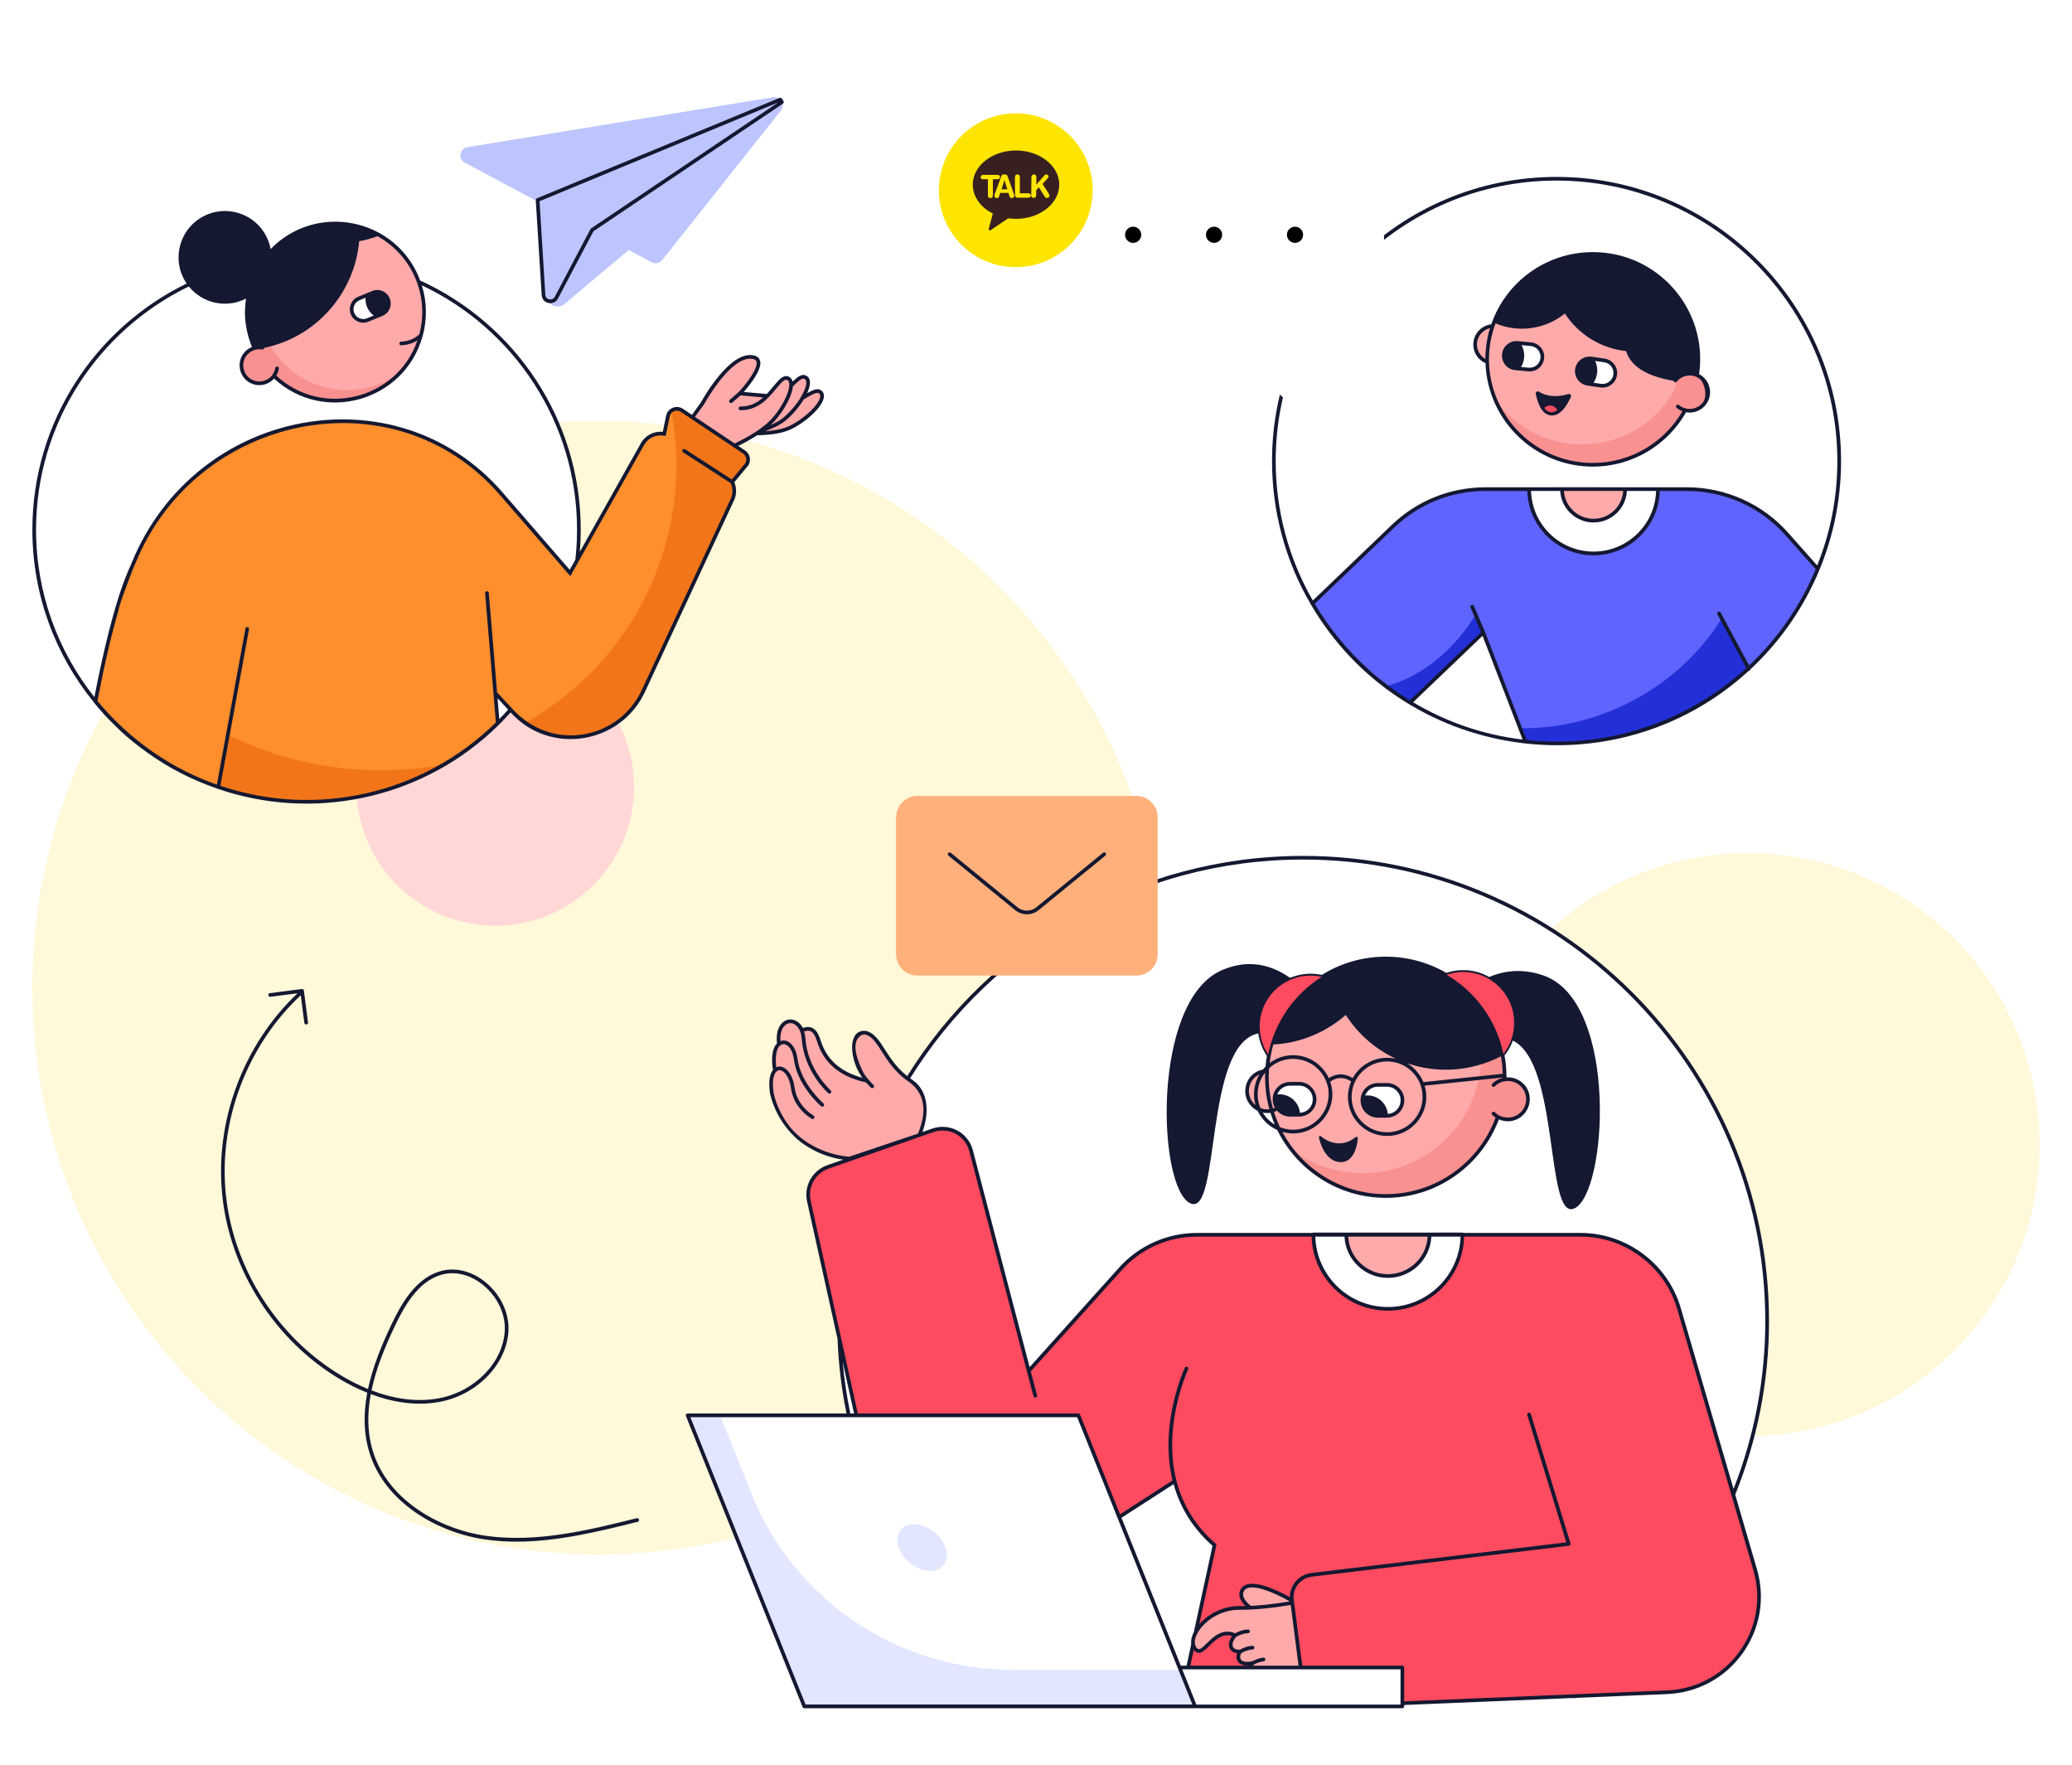 <svg width="256" height="218" viewBox="0 0 256 218" fill="none" xmlns="http://www.w3.org/2000/svg">
<g filter="url(#filter0_d_889_9641)">
<path d="M33.161 42.469C33.161 43.215 33.764 43.817 34.507 43.817C35.249 43.817 35.857 43.215 35.857 42.469C35.857 41.723 35.249 41.125 34.507 41.125C33.764 41.125 33.161 41.727 33.161 42.469Z" fill="#FE4B5F"/>
<path d="M144 117.996C144 156.655 112.664 188 74.004 188C35.345 188 4 156.655 4 117.996C4 79.336 35.345 48 74.004 48C112.664 48 144 79.336 144 117.996Z" fill="#FFF8D9"/>
<path d="M44.044 93.214C44.044 102.67 51.722 110.336 61.191 110.336C70.66 110.336 78.339 102.67 78.339 93.214C78.339 83.758 70.662 76.09 61.191 76.09C51.719 76.09 44.044 83.756 44.044 93.214Z" fill="#FFD7D7"/>
<path d="M252 137.375C252 157.265 235.855 173.392 215.937 173.392C196.02 173.392 179.87 157.265 179.87 137.375C179.87 117.486 196.02 101.363 215.937 101.363C235.855 101.363 252 117.486 252 137.375Z" fill="#FFF8D9"/>
<path d="M127.295 205.519H194.704C209.025 195.111 218.336 178.242 218.336 159.202C218.336 127.579 192.667 101.947 160.999 101.947C129.332 101.947 103.664 127.579 103.664 159.202C103.664 178.242 112.976 195.111 127.297 205.519H127.295Z" fill="white"/>
<path d="M126.646 190.886L145.143 178.957C145.845 181.703 147.324 184.464 150.064 186.847L145.97 205.752L215.1 200.111C217.133 197.292 217.934 193.587 216.857 189.897L207.444 157.624C205.868 152.231 200.919 148.521 195.29 148.521H147.869C144.264 148.521 140.832 150.054 138.433 152.734L127.101 165.334L119.971 138.098C119.419 136.063 117.255 134.924 115.263 135.618L102.295 140.139C100.555 140.745 99.545 142.556 99.943 144.351L108.641 183.611C110.476 191.628 119.742 195.37 126.646 190.886Z" fill="#FE4B5F"/>
<path d="M160.004 193.913C160.004 193.913 154.754 190.679 153.563 192.309C152.564 193.676 155.29 195.554 158.047 196.186" fill="#FFAAAA"/>
<path d="M160.523 193.813L161.559 200.944C160.405 203.873 155.493 203.129 155.17 203.023C154.448 202.787 154.08 202.286 154.7 201.509C154.728 201.477 154.769 201.438 154.817 201.395C153.076 201.813 152.713 200.832 153.197 200C152.004 200.023 151.713 199.086 152.486 198.124C152.521 198.084 152.566 198.036 152.626 197.987C150.006 196.787 148.776 200.825 147.727 199.733C146.416 198.365 149.11 194.703 152.982 194.606C156.524 194.656 160.521 193.811 160.521 193.811L160.523 193.813Z" fill="#FFAAAA"/>
<path d="M152.626 197.989C152.626 197.989 153.32 197.535 154.198 197.496L152.626 197.989Z" fill="#FFAAAA"/>
<path d="M153.242 200C153.242 200 153.906 199.566 154.756 199.51L153.242 200Z" fill="#FFAAAA"/>
<path d="M154.76 201.444C154.76 201.444 155.342 201.063 156.113 200.969L154.76 201.444Z" fill="#FFAAAA"/>
<path d="M227.237 52.95C227.237 73.853 208.979 89.922 188.465 87.616C171.03 85.718 157.388 70.95 157.388 52.95C157.388 33.688 173.022 18.078 192.309 18.078C211.596 18.078 227.235 33.691 227.235 52.95H227.237Z" fill="white"/>
<path d="M224.597 66.266C218.707 80.493 204.022 89.364 188.465 87.615C187.933 86.237 190.392 92.609 183.264 74.136C169.551 87.246 176.022 81.061 174.218 82.785C169.342 79.822 165.153 75.659 162.154 70.538L172.118 60.997C175.189 58.057 179.276 56.414 183.531 56.414H208.424C213.138 56.414 217.626 58.425 220.757 61.945L224.599 66.263L224.597 66.266Z" fill="#5F64FF"/>
<path d="M183.221 74.173L174.215 82.786C173.188 82.162 172.198 81.489 171.244 80.762C178.593 78.779 182.308 71.906 182.308 71.906L183.221 74.173Z" fill="#2330D8"/>
<path d="M212.716 72.369C207.773 80.425 198.337 85.95 188.181 85.95C188.058 85.95 187.942 85.95 187.819 85.945L188.465 87.616C198.388 88.732 208.428 85.526 215.935 78.636L212.716 72.371V72.369Z" fill="#2330D8"/>
<path d="M186.475 37.312C185.788 36.25 184.373 35.945 183.31 36.629C182.241 37.317 181.936 38.73 182.62 39.792C183.31 40.858 184.724 41.164 185.795 40.476" fill="#FFAAAA"/>
<path d="M196.795 53.411C202.362 53.411 207.106 49.933 208.973 45.034H208.975C210.967 39.856 209.462 33.671 204.728 30.05C198.033 24.912 188.2 27.433 184.83 35.189C181.044 43.884 187.507 53.411 196.793 53.411H196.795Z" fill="#FFAAAA"/>
<path d="M184.66 45.177C186.574 50.003 191.284 53.411 196.793 53.411C202.301 53.411 207.104 49.934 208.971 45.035H208.973C210.435 41.233 210.058 36.702 207.586 33.076C208.751 35.986 208.827 39.437 207.64 42.521H207.638C205.771 47.42 201.027 50.897 195.46 50.897C190.968 50.897 187.005 48.629 184.66 45.177Z" fill="#F99191"/>
<path d="M206.996 42.985C207.802 42.011 209.244 41.874 210.22 42.678C211.2 43.486 211.338 44.925 210.532 45.901C209.722 46.88 208.282 47.018 207.3 46.209" fill="#F99191"/>
<path d="M193.778 44.67C191.945 45.225 190.741 44.765 190.132 44.38C189.945 44.262 189.706 44.421 189.746 44.638C189.852 45.174 190.057 45.941 190.433 46.518C190.703 46.918 191.056 47.221 191.519 47.298C192.014 47.38 192.447 47.199 192.813 46.894C193.422 46.391 193.853 45.55 194.086 45.01C194.172 44.81 193.98 44.606 193.776 44.67H193.778Z" fill="#141831"/>
<path d="M190.797 46.38C190.98 46.651 191.219 46.859 191.536 46.911C191.872 46.965 192.167 46.842 192.417 46.636C192.236 46.365 191.997 46.154 191.678 46.104C191.342 46.051 191.047 46.173 190.797 46.38Z" fill="#FE4B5F"/>
<path d="M185.803 39.776C185.722 40.64 186.357 41.408 187.223 41.49L188.844 41.642C190.237 41.774 191.092 40.148 190.205 39.075C189.949 38.765 189.574 38.552 189.141 38.511L187.52 38.359C186.654 38.277 185.885 38.911 185.803 39.774V39.776Z" fill="white"/>
<path d="M194.835 41.611C194.708 42.472 195.303 43.27 196.164 43.396L197.775 43.633C198.634 43.76 199.433 43.164 199.56 42.304C199.687 41.446 199.091 40.648 198.233 40.521L196.623 40.285C195.761 40.158 194.962 40.751 194.835 41.609V41.611Z" fill="white"/>
<path d="M204.847 56.418C204.847 60.796 201.278 64.362 196.892 64.362C192.505 64.362 188.932 60.798 188.932 56.418H204.847Z" fill="white"/>
<path d="M200.785 56.414C200.785 58.562 199.039 60.306 196.892 60.306C194.745 60.306 192.994 58.562 192.994 56.414H200.785Z" fill="#FFAAAA"/>
<path d="M188.917 170.715L193.821 186.699L162.039 190.525C160.51 190.71 159.425 192.104 159.621 193.628L161.01 204.357C161.195 205.781 162.438 206.828 163.874 206.768L205.945 205.022C213.642 204.721 219.008 197.28 216.855 189.895L213.872 179.667" fill="#FE4B5F"/>
<path d="M173.266 201.961H143.75V206.769H173.266V201.961Z" fill="white"/>
<path d="M133.241 170.818L147.663 206.772H99.379L84.957 170.818H133.241Z" fill="white"/>
<g opacity="0.6">
<path d="M147.663 206.77H99.381L84.957 170.818H88.96L92.828 180.461C98.108 193.624 110.876 202.252 125.077 202.252H145.849L147.66 206.768L147.663 206.77Z" fill="#CFD5FF"/>
</g>
<g opacity="0.6">
<path d="M116.822 187.155C117.367 188.746 116.519 190.037 114.925 190.037C113.331 190.037 111.598 188.746 111.053 187.155C110.508 185.564 111.357 184.273 112.95 184.273C114.544 184.273 116.277 185.564 116.822 187.155Z" fill="#CFD5FF"/>
</g>
<path d="M158.333 129.003C157.358 128.033 155.779 128.033 154.804 129.003C153.832 129.977 153.839 131.553 154.808 132.523C155.779 133.493 157.356 133.497 158.331 132.527" fill="#FFAAAA"/>
<path d="M171.222 143.726C180.461 143.726 187.386 135.266 185.657 126.363C183.878 116.697 173.072 111.372 164.219 116.161C160.784 118.019 158.176 121.209 157.091 125.03C154.427 134.307 161.402 143.726 171.222 143.726Z" fill="#FFAAAA"/>
<path d="M159.569 137.987C162.253 141.478 166.473 143.727 171.222 143.727C180.618 143.727 187.362 135.095 185.655 126.362C184.976 122.669 182.909 119.467 180.015 117.312C181.397 119.106 182.366 121.226 182.791 123.538C182.961 124.407 183.038 125.306 183.038 126.222C183.038 134.336 176.472 140.903 168.356 140.903C165.063 140.903 162.018 139.817 159.567 137.987H159.569Z" fill="#F99191"/>
<path d="M159.386 133.693H160.508C161.553 133.693 162.423 132.85 162.423 131.781C162.423 130.712 161.566 129.869 160.508 129.869H159.386C158.523 129.869 157.795 130.441 157.549 131.228C157.185 132.454 158.101 133.695 159.386 133.695V133.693Z" fill="white"/>
<path d="M168.328 131.914C168.328 132.97 169.185 133.826 170.242 133.826C171.355 133.826 171.42 133.83 171.48 133.819C173.139 133.725 173.873 131.716 172.719 130.561C172.37 130.213 171.894 130 171.364 130H170.242C169.213 130 168.328 130.828 168.328 131.912V131.914Z" fill="white"/>
<path d="M166.336 138.581C166.325 138.592 166.316 138.603 166.303 138.613C166.047 138.839 165.739 138.938 165.384 138.91H165.382C164.996 138.878 164.684 138.712 164.436 138.482C164.447 138.471 164.456 138.461 164.469 138.45C164.725 138.224 165.033 138.125 165.388 138.153H165.39C165.776 138.185 166.088 138.351 166.336 138.579V138.581Z" fill="#FE4B5F"/>
<path d="M184.531 130.02C185.506 129.051 187.085 129.051 188.06 130.02C189.031 130.995 189.025 132.571 188.056 133.541C187.085 134.511 185.508 134.515 184.533 133.545" fill="#F99191"/>
<path d="M180.689 148.473C180.689 153.541 176.556 157.666 171.478 157.666C166.4 157.666 162.272 153.541 162.272 148.473H180.689Z" fill="white"/>
<path d="M176.627 148.473C176.627 151.309 174.321 153.61 171.478 153.61C168.636 153.61 166.333 151.307 166.333 148.473H176.627Z" fill="#FFAAAA"/>
<path d="M113.562 136.258L104.911 139.11C96.465 138.179 95.345 130.916 95.345 130.916C95.147 129.495 95.365 128.617 95.748 128.215C95.427 126.491 95.737 125.422 96.239 124.983L96.235 124.979C95.821 121.897 98.272 121.36 99.084 123.256C100.518 122.68 100.875 123.635 101.304 124.968C102.243 127.482 104.28 128.888 107.127 129.495C104.351 126.213 105.557 122.934 107.228 123.652C108.945 124.387 109.337 127.364 112.515 129.519C115.698 131.673 113.56 136.26 113.56 136.26L113.562 136.258Z" fill="#FFAAAA"/>
<path d="M102.488 130.853C102.488 130.853 99.573 128.277 99.293 124.322C99.075 121.236 95.759 121.408 96.237 124.976" fill="#FFAAAA"/>
<path d="M101.599 132.469C101.599 132.469 98.748 130.008 98.323 126.849C97.899 123.69 94.968 124.028 95.748 128.215" fill="#FFAAAA"/>
<path d="M100.4 133.991C99.058 133.136 98.156 131.871 97.953 130.366C97.529 127.207 94.787 126.927 95.347 130.914C95.347 130.914 96.467 138.181 104.911 139.11L113.59 136.202C113.59 136.202 115.7 131.671 112.519 129.516C109.341 127.361 108.949 124.385 107.23 123.648C105.447 122.884 104.194 126.69 107.773 130.179" fill="#FFAAAA"/>
<path d="M160.997 101.721C140.379 101.721 122.258 112.605 112.087 128.918C109.466 126.841 109.02 124.17 107.319 123.439C107.082 123.34 106.851 123.303 106.628 123.329C104.64 123.514 105.103 127.034 106.386 128.884C106.436 128.961 106.492 129.039 106.55 129.12C103.972 128.43 102.323 127.041 101.524 124.895C101.265 124.092 100.996 123.26 100.369 122.97C100.046 122.815 99.665 122.815 99.202 122.97C98.457 121.563 96.741 121.523 96.153 123.133C96.153 123.133 96.151 123.136 96.148 123.142C95.95 123.604 95.935 124.428 95.998 124.899C95.317 125.505 95.309 127.153 95.502 128.112C95.502 128.12 95.502 128.135 95.507 128.148C95.494 128.157 95.49 128.165 95.483 128.176C95.388 128.271 95.186 128.667 95.111 129.12C95.001 129.679 95.024 130.692 95.21 131.353C95.856 133.862 97.49 136.124 99.428 137.413C100.792 138.32 102.282 138.95 104.173 139.238L102.217 139.924C100.372 140.57 99.295 142.494 99.717 144.4L103.481 161.38C103.6 164.494 103.972 167.575 104.59 170.593H84.955C84.791 170.593 84.681 170.765 84.746 170.902L99.168 206.858C99.2 206.944 99.286 206.998 99.377 206.998H173.263C173.391 206.998 173.492 206.899 173.492 206.77V206.598L194.045 205.744C194.706 205.736 194.738 205.766 194.814 205.712L205.954 205.25C209.681 205.104 213.071 203.293 215.253 200.28C215.265 200.271 215.27 200.256 215.281 200.248C217.466 197.216 218.121 193.422 217.077 189.831L214.391 180.618C217.109 173.883 218.565 166.616 218.565 159.199C218.565 127.505 192.744 101.719 160.999 101.719L160.997 101.721ZM97.292 134.772C96.431 133.628 95.754 131.972 95.597 131.023C95.591 131.017 95.569 130.894 95.569 130.884C95.466 130.161 95.403 128.897 95.914 128.374C95.914 128.37 95.918 128.365 95.922 128.365C96.112 128.174 96.327 128.144 96.558 128.239C96.984 128.415 97.548 129.084 97.725 130.4C97.93 131.92 98.834 133.269 100.275 134.185C100.38 134.254 100.52 134.221 100.589 134.116C100.654 134.006 100.626 133.871 100.516 133.802C99.194 132.957 98.362 131.729 98.175 130.335C98.003 129.077 97.451 128.112 96.73 127.821C96.448 127.703 96.162 127.707 95.912 127.821V127.817C95.797 127.103 95.806 125.507 96.385 125.157H96.39C96.39 125.157 96.403 125.144 96.407 125.133C96.411 125.129 96.416 125.125 96.42 125.12C96.616 124.966 96.842 124.929 97.07 125.021C97.466 125.176 97.938 125.744 98.093 126.882C98.526 130.09 101.326 132.542 101.448 132.641C101.489 132.682 101.543 132.699 101.595 132.699C101.659 132.699 101.722 132.671 101.767 132.617C101.849 132.522 101.84 132.38 101.743 132.299C101.715 132.271 98.952 129.856 98.543 126.819C98.392 125.684 97.901 124.854 97.238 124.596C96.965 124.49 96.685 124.49 96.424 124.596C96.308 122.856 97.227 122.179 97.964 122.426C97.968 122.426 97.973 122.43 97.977 122.43C98.009 122.434 98.035 122.447 98.067 122.467C98.627 122.725 98.996 123.424 99.058 124.338C99.344 128.342 102.209 130.914 102.331 131.023C102.372 131.064 102.426 131.084 102.482 131.084C102.547 131.084 102.609 131.056 102.65 131.006C102.736 130.912 102.728 130.77 102.633 130.684C102.605 130.66 99.784 128.12 99.514 124.308C99.491 123.981 99.433 123.677 99.338 123.404C99.689 123.29 99.956 123.282 100.169 123.381C100.587 123.576 100.815 124.189 101.087 125.047C102.004 127.507 103.94 129.028 107 129.699C107.187 129.912 107.392 130.131 107.61 130.344C107.696 130.43 107.842 130.43 107.928 130.34C108.019 130.249 108.014 130.107 107.928 130.017C107.491 129.593 107.073 129.112 106.72 128.574C106.001 127.14 105.012 124.763 106.376 123.895C106.593 123.766 106.83 123.727 107.134 123.858C108.656 124.51 109.123 127.185 111.848 129.31C112.285 129.658 115.453 131.198 113.411 136.023C111.072 136.806 106.147 138.456 104.885 138.884C104.795 138.873 104.552 138.845 104.203 138.789C101.119 138.337 98.582 136.656 97.29 134.776L97.292 134.772ZM104.114 164.242L105.523 170.593H105.055C104.625 168.504 104.31 166.38 104.114 164.242ZM99.532 206.544L85.293 171.046H133.085C133.473 172.012 147.546 207.101 146.885 205.45C146.941 205.59 147.352 206.609 147.327 206.544H99.534H99.532ZM145.001 179.317C145.819 182.276 147.436 184.837 149.81 186.934L147.501 197.596C147.277 198.003 147.116 198.581 147.178 199.08L146.605 201.74H145.888L138.562 183.472L145.003 179.319L145.001 179.317ZM153.746 192.444C154.528 191.377 157.687 192.852 159.356 193.801C156.604 194.28 154.593 194.349 154.547 194.353C153.914 193.848 153.272 193.095 153.748 192.442L153.746 192.444ZM159.472 194.241L160.441 201.74H154.806C154.873 201.659 154.823 201.706 154.911 201.618C154.916 201.613 154.92 201.609 154.92 201.609C155.056 201.532 155.538 201.269 156.139 201.196C156.266 201.183 156.352 201.069 156.339 200.942C156.322 200.82 156.208 200.73 156.085 200.747C155.491 200.82 155.004 201.05 154.776 201.179C154.73 201.179 153.682 201.476 153.331 201.003C153.191 200.811 153.195 200.512 153.348 200.203C153.352 200.198 153.361 200.198 153.365 200.194C153.374 200.19 153.987 199.79 154.769 199.74C154.896 199.732 154.991 199.622 154.982 199.499C154.974 199.373 154.855 199.282 154.741 199.287C153.972 199.336 153.365 199.667 153.173 199.777C152.751 199.785 152.461 199.654 152.342 199.413C152.202 199.127 152.318 198.697 152.657 198.278C152.68 198.246 152.71 198.213 152.751 198.179C152.751 198.179 152.756 198.179 152.76 198.175C152.837 198.13 153.451 197.758 154.205 197.725C154.332 197.721 154.427 197.611 154.422 197.489C154.418 197.362 154.328 197.261 154.186 197.272C153.445 197.304 152.84 197.603 152.605 197.738C151.029 197.084 149.924 198.168 149.11 198.968C148.724 199.345 148.36 199.717 148.115 199.699C148.065 199.699 147.992 199.687 147.893 199.581C147.441 199.114 147.622 198.327 147.93 197.766L147.934 197.762C148.679 196.34 150.606 194.897 152.98 194.839C155.077 194.859 157.407 194.594 159.475 194.246L159.472 194.241ZM149.428 199.289C150.186 198.549 151.037 197.71 152.232 198.082C151.836 198.622 151.724 199.19 151.933 199.616C152.097 199.942 152.415 200.147 152.85 200.211C152.566 201.054 153.044 201.811 154.295 201.714C154.291 201.723 154.287 201.732 154.282 201.742H147.07L147.488 199.813C148.119 200.57 148.789 199.925 149.428 199.291V199.289ZM163.863 206.547C163.786 206.551 163.704 206.551 163.627 206.547H147.813C147.794 206.499 145.953 201.906 146.069 202.194H173.035C173.035 202.31 173.035 203.837 173.035 203.779C173.035 203.949 173.035 206.721 173.035 206.547H163.863ZM205.934 204.798C206.139 204.79 203.576 204.895 173.492 206.147C173.492 206 173.492 201.745 173.492 201.966C173.492 201.839 173.393 201.738 173.263 201.738H160.9C160.741 200.51 159.841 193.598 159.841 193.549C159.767 192.891 159.95 192.242 160.36 191.715C160.782 191.175 161.387 190.835 162.063 190.753L193.847 186.928C193.978 186.908 194.077 186.786 194.038 186.633L189.135 170.646C189.098 170.528 188.971 170.461 188.848 170.496C188.73 170.532 188.661 170.659 188.698 170.782L193.519 186.508L162.007 190.297C161.208 190.396 160.493 190.796 160.002 191.433C159.584 191.968 159.367 192.609 159.367 193.276C157.799 192.409 154.407 190.766 153.376 192.173C152.833 192.912 153.223 193.732 153.884 194.375C153.58 194.383 153.27 194.383 152.971 194.379C150.945 194.429 149.213 195.429 148.179 196.603L150.279 186.893C150.296 186.812 150.27 186.73 150.206 186.676C147.766 184.551 146.134 181.939 145.356 178.902C143.592 172.035 146.769 165.203 146.801 165.137C146.851 165.023 146.805 164.887 146.691 164.838C146.577 164.784 146.442 164.829 146.388 164.947C146.355 165.016 143.16 171.879 144.874 178.855L138.383 183.044L133.447 170.734C133.411 170.648 133.329 170.595 133.234 170.595H105.986C98.632 137.413 100.453 145.63 100.158 144.305C99.786 142.621 100.736 140.924 102.364 140.352C102.738 140.221 116.226 135.524 115.332 135.836C117.203 135.178 119.228 136.251 119.745 138.155L126.877 165.393L127.691 168.457C127.725 168.59 127.861 168.648 127.969 168.621C128.092 168.588 128.165 168.461 128.132 168.343L127.351 165.397L138.601 152.888C140.954 150.255 144.331 148.748 147.869 148.748H162.05C162.19 153.812 166.368 157.894 171.476 157.894C176.584 157.894 180.762 153.814 180.902 148.748H195.287C200.779 148.748 205.687 152.425 207.222 157.69L213.644 179.713C213.644 179.713 213.648 179.726 213.648 179.736C217.74 193.749 216.329 188.917 216.635 189.962C218.763 197.295 213.448 204.501 205.932 204.8L205.934 204.798ZM176.39 148.748C176.25 151.326 174.099 153.386 171.476 153.386C168.853 153.386 166.708 151.326 166.568 148.748H176.39ZM166.114 148.748C166.254 151.58 168.605 153.84 171.478 153.84C174.351 153.84 176.705 151.58 176.847 148.748H180.456C180.31 153.563 176.343 157.44 171.48 157.44C166.618 157.44 162.653 153.565 162.509 148.748H166.118H166.114ZM214.184 179.915L207.661 157.561C206.066 152.105 200.979 148.292 195.29 148.292H180.822C180.706 148.204 181.623 148.266 166.331 148.247H162.268C162.218 148.247 162.169 148.264 162.132 148.292H147.869C144.206 148.292 140.702 149.857 138.26 152.58L127.211 164.866L120.188 138.036C119.607 135.875 117.315 134.664 115.183 135.4L113.975 135.821C114.087 135.524 114.253 134.952 114.352 134.419C114.811 131.976 114.025 130.312 112.83 129.462C112.694 129.357 112.524 129.245 112.453 129.189C122.533 112.981 140.524 102.17 160.995 102.17C192.488 102.17 218.106 127.75 218.106 159.195C218.106 166.363 216.743 173.38 214.184 179.911V179.915Z" fill="#141831"/>
<path d="M190.688 116.485C188.088 115.588 185.831 115.893 183.992 116.674C183.837 116.609 182.644 115.829 180.781 115.829C180.054 115.829 179.358 115.947 178.703 116.169C173.774 113.328 167.8 113.597 163.319 116.422C162.063 116.145 160.666 116.244 159.397 116.786C157.304 115.311 154.399 114.313 150.91 115.859C142.206 119.715 143.026 142.865 147.094 144.643C150.826 146.273 148.729 124.951 155.471 123.652C155.609 124.672 155.979 125.616 156.533 126.426C156.455 126.863 156.397 127.302 156.361 127.743C156.242 127.857 156.132 127.979 156.029 128.106C153.904 128.523 153.122 131.158 154.646 132.68C154.868 132.902 155.12 133.08 155.387 133.203V133.207C155.883 134.261 156.742 135.104 157.81 135.577C160.237 140.534 165.336 143.955 171.222 143.955C177.607 143.955 183.066 139.916 185.19 134.265C185.541 134.42 185.913 134.497 186.286 134.497C188.689 134.497 189.927 131.573 188.217 129.859C187.645 129.291 186.88 129.029 186.131 129.078C186.114 128.704 186.152 127.751 185.885 126.377C186.322 125.829 186.671 125.211 186.912 124.538C186.912 124.538 186.912 124.538 186.912 124.536C192.703 127.291 190.922 146.832 194.501 145.269C198.572 143.491 200.042 119.715 190.685 116.485H190.688ZM175.764 131.482C175.764 133.893 173.795 135.859 171.377 135.859C168.959 135.859 166.995 133.893 166.995 131.482C166.995 129.072 168.959 127.106 171.377 127.106C173.795 127.106 175.764 129.067 175.764 131.482ZM183.467 116.913C182.709 117.285 182.028 117.732 181.434 118.197C181.12 117.928 180.499 117.293 179.22 116.485C179.715 116.354 182.145 116.252 183.465 116.911L183.467 116.913ZM162.767 116.786C162.154 117.203 161.576 117.665 161.036 118.171C160.676 117.814 160.271 117.45 159.823 117.104C160.793 116.741 161.843 116.65 162.767 116.786ZM155.917 123.594C156.337 123.571 156.789 123.622 157.276 123.751C157.015 124.426 156.796 125.16 156.662 125.773C156.281 125.115 156.027 124.379 155.917 123.594ZM157.325 125.016C160.747 124.835 163.861 123.476 166.271 121.362C166.762 122.13 167.322 122.846 167.94 123.504C168.071 123.644 168.203 123.781 168.341 123.913C169.536 125.093 170.936 126.063 172.482 126.781C170.318 126.282 168.168 127.293 167.132 129.164C166.11 128.543 165.119 128.547 164.178 129.177C164.141 129.091 164.1 129.009 164.055 128.927C162.599 126.198 159.149 125.564 156.86 127.312C156.94 126.571 157.183 125.45 157.328 125.016H157.325ZM156.281 128.523C156.281 128.523 156.298 128.519 156.309 128.519C156.27 130.022 156.404 131.45 156.837 133.007C156.464 133.052 156.083 133.003 155.732 132.861C155.14 131.474 155.299 129.796 156.281 128.521V128.523ZM160.61 133.456C160.487 132.175 159.404 131.168 158.088 131.168C157.989 131.168 157.894 131.175 157.799 131.185C158.058 130.53 158.68 130.093 159.386 130.093H160.504C161.447 130.093 162.195 130.859 162.195 131.781C162.195 132.704 161.514 133.392 160.61 133.456ZM159.386 133.919C160.51 133.919 160.59 133.925 160.635 133.91C161.762 133.846 162.649 132.912 162.649 131.781C162.649 130.65 161.695 129.639 160.504 129.639H159.386C158.441 129.639 157.614 130.252 157.328 131.164C157.175 131.697 157.218 132.295 157.508 132.816C157.435 132.856 157.358 132.884 157.28 132.906C156.936 131.676 156.753 130.383 156.753 129.044C156.753 128.644 156.781 128.016 156.798 127.949C158.88 126.018 162.242 126.566 163.612 129.061C165.199 131.919 163.127 135.538 159.765 135.538C159.193 135.538 158.643 135.428 158.144 135.224C157.857 134.62 157.608 133.99 157.403 133.34C157.53 133.304 157.657 133.254 157.78 133.194C158.172 133.639 158.749 133.917 159.384 133.917L159.386 133.919ZM155.6 128.717C154.898 129.895 154.767 131.315 155.122 132.497C155.069 132.456 155.017 132.411 154.967 132.362C153.839 131.235 154.218 129.338 155.598 128.717H155.6ZM156.018 133.42C156.339 133.491 156.699 133.495 156.964 133.448C157.119 133.942 157.295 134.428 157.496 134.904C156.89 134.536 156.382 134.028 156.018 133.42ZM184.367 130.179C184.453 130.269 184.6 130.269 184.69 130.179C185.588 129.295 187.027 129.312 187.894 130.179C188.775 131.065 188.775 132.497 187.89 133.379C187.02 134.248 185.579 134.271 184.69 133.383C184.6 133.293 184.453 133.293 184.367 133.383C184.277 133.474 184.277 133.616 184.367 133.706C184.498 133.833 184.636 133.947 184.785 134.046C182.743 139.559 177.435 143.499 171.222 143.499C165.69 143.499 160.868 140.377 158.441 135.805C162.179 136.891 165.612 133.259 164.35 129.609C165.177 129.013 166.028 129.001 166.937 129.573C166.682 130.158 166.54 130.803 166.54 131.478C166.54 134.142 168.709 136.308 171.377 136.308C174.607 136.308 176.948 133.188 176.014 130.099L185.676 129.091V129.136C185.194 129.246 184.74 129.484 184.367 129.852C184.277 129.943 184.277 130.084 184.367 130.175V130.179ZM185.668 128.635L175.859 129.661C175.458 128.689 174.767 127.882 173.873 127.336C177.493 128.586 181.688 128.401 185.446 126.474C185.543 126.962 185.651 127.792 185.668 128.635ZM186.49 124.368C186.309 124.872 186.064 125.345 185.762 125.775C185.644 125.239 185.5 124.721 185.321 124.214C185.739 124.199 186.126 124.254 186.488 124.368H186.49Z" fill="#141831"/>
<path d="M192.309 17.852C172.928 17.852 157.162 33.597 157.162 52.95C157.162 59.186 158.82 65.309 161.958 70.655C173.257 89.968 199.618 93.93 216.082 78.844C216.082 78.844 216.084 78.842 216.086 78.84C216.209 78.831 216.278 78.749 216.293 78.65C216.293 78.65 216.293 78.65 216.295 78.648C223.184 72.22 227.467 63.01 227.467 52.95C227.467 33.595 211.695 17.852 192.311 17.852H192.309ZM174.592 82.743L183.174 74.536L188.118 87.345C183.305 86.773 178.759 85.224 174.592 82.743ZM216.108 78.199V78.203L212.595 71.665C212.535 71.554 212.397 71.515 212.287 71.573C212.177 71.633 212.134 71.771 212.195 71.88L215.761 78.521C208.073 85.508 198.102 88.448 188.627 87.403L183.478 74.055C183.478 74.055 183.473 74.05 183.473 74.046C183.277 73.588 182.024 70.663 182.104 70.85C182.054 70.734 181.921 70.68 181.804 70.73C181.688 70.779 181.634 70.913 181.684 71.029L182.991 74.083L174.185 82.504C172.729 81.672 169.928 79.528 169.107 78.708C166.568 76.439 164.255 73.648 162.436 70.579L172.271 61.162C175.316 58.248 179.311 56.646 183.529 56.646H188.706C188.825 61.044 192.451 64.59 196.887 64.59C201.324 64.59 204.946 61.046 205.064 56.646H208.42C213.069 56.646 217.501 58.633 220.583 62.102L224.332 66.315C222.465 70.777 219.721 74.784 216.105 78.203L216.108 78.199ZM200.548 56.644C200.426 58.56 198.834 60.081 196.89 60.081C194.945 60.081 193.349 58.56 193.227 56.644H200.548ZM192.768 56.644C192.891 58.81 194.691 60.535 196.89 60.535C199.088 60.535 200.884 58.81 201.007 56.644H204.616C204.494 60.793 201.076 64.132 196.89 64.132C192.703 64.132 189.281 60.793 189.163 56.644H192.768ZM220.925 61.797C217.757 58.233 213.198 56.191 208.422 56.191H200.831C200.785 56.175 193.285 56.191 183.531 56.191C179.194 56.191 175.085 57.838 171.958 60.833L162.201 70.175C159.201 64.96 157.614 59.014 157.614 52.95C157.614 33.847 173.177 18.305 192.307 18.305C211.437 18.305 227.009 33.847 227.009 52.95C227.009 57.412 226.169 61.745 224.517 65.844L220.923 61.795L220.925 61.797Z" fill="#141831"/>
<path d="M209.927 42.216C211.06 34.302 204.905 27.139 196.795 27.139C191.017 27.139 186.053 30.835 184.251 36.057C183.882 36.098 183.519 36.224 183.187 36.437C181.518 37.504 181.677 40.042 183.538 40.855C183.788 47.945 189.643 53.635 196.797 53.635C201.733 53.635 206.046 50.925 208.323 46.917C209.933 47.218 211.432 45.874 211.273 44.203C211.187 43.308 210.625 42.564 209.927 42.216ZM183.432 36.818C183.641 36.683 183.863 36.59 184.096 36.541C183.788 37.461 183.529 38.908 183.523 40.34C182.192 39.577 182.114 37.67 183.432 36.818ZM210.358 45.755C209.615 46.648 208.31 46.758 207.444 46.033C207.349 45.956 207.203 45.964 207.125 46.065C207.043 46.16 207.056 46.306 207.153 46.383C207.375 46.564 207.616 46.702 207.87 46.796C205.652 50.613 201.515 53.183 196.793 53.183C188.308 53.183 182.117 45.018 184.466 36.872C184.52 36.68 184.724 36.048 184.776 35.945C187.505 37.091 190.823 36.758 193.343 34.728C195.001 37.265 197.738 39.027 200.906 39.362C201.569 41.564 204.093 42.594 206.77 43.035C206.802 43.211 207.041 43.278 207.17 43.13C207.179 43.117 207.188 43.106 207.203 43.097C207.875 42.31 209.13 42.089 210.071 42.852C210.502 43.207 211.075 44.882 210.358 45.758V45.755Z" fill="#141831"/>
<path d="M190.382 38.935C190.072 38.563 189.641 38.335 189.163 38.29L187.541 38.135C187.063 38.09 186.592 38.234 186.223 38.539C185.013 39.529 185.575 41.563 187.201 41.716C188.672 41.853 188.87 41.879 188.993 41.879C190.5 41.879 191.357 40.107 190.384 38.933L190.382 38.935ZM188.863 41.417C188.818 41.412 187.877 41.324 187.937 41.331C188.418 40.503 188.456 39.514 187.998 38.634C188.133 38.647 189.184 38.746 189.118 38.739C189.891 38.817 190.403 39.496 190.332 40.206C190.263 40.946 189.609 41.486 188.863 41.419V41.417Z" fill="#141831"/>
<path d="M198.268 40.297C196.633 40.065 196.638 40.043 196.39 40.043C195.514 40.043 194.74 40.688 194.609 41.576C194.469 42.561 195.15 43.477 196.132 43.623C197.742 43.852 197.753 43.877 198.005 43.877C198.882 43.877 199.655 43.232 199.786 42.34C199.933 41.381 199.271 40.452 198.268 40.297ZM199.336 42.271C199.226 43.006 198.546 43.514 197.809 43.411L196.887 43.275C197.413 42.471 197.499 41.484 197.088 40.583C197.402 40.63 198.257 40.757 198.201 40.748C198.963 40.864 199.446 41.566 199.338 42.273L199.336 42.271Z" fill="#141831"/>
<path d="M171.366 129.773H170.244C169.069 129.773 168.104 130.713 168.104 131.911C168.104 133.109 169.062 134.053 170.244 134.053C171.252 134.049 171.388 134.062 171.493 134.044C173.343 133.941 174.174 131.694 172.88 130.399C172.475 129.995 171.939 129.773 171.366 129.773ZM171.47 133.591C171.338 132.214 170.102 131.158 168.662 131.317C168.916 130.659 169.534 130.227 170.242 130.227H171.364C171.814 130.227 172.236 130.404 172.555 130.722C173.563 131.726 172.951 133.483 171.468 133.591H171.47Z" fill="#141831"/>
<path d="M167.675 136.432C167.621 136.404 167.552 136.415 167.507 136.449C165.289 138.219 163.299 136.432 163.213 136.354C163.168 136.309 163.095 136.301 163.036 136.337C162.978 136.37 162.946 136.436 162.955 136.501C162.972 136.587 163.278 138.094 164.214 138.952C164.555 139.266 164.983 139.488 165.504 139.533H165.509C165.991 139.569 166.413 139.438 166.764 139.129C166.777 139.116 166.792 139.096 166.805 139.083C167.673 138.271 167.759 136.651 167.759 136.582C167.763 136.52 167.731 136.46 167.677 136.432H167.675Z" fill="#141831"/>
<path d="M78.675 183.523C72.916 184.962 66.389 186.587 60.099 185.71C54.398 184.921 47.837 181.329 46.021 175.093C45.358 172.813 45.386 170.482 45.808 168.194C48.358 169.155 51.358 169.738 54.435 169.134C59.011 168.231 62.616 164.467 62.821 160.379C62.931 158.11 61.781 155.758 59.808 154.237C58.098 152.921 56.085 152.489 54.276 153.057C51.362 153.969 49.635 156.915 48.33 159.674C47.171 162.13 46.054 164.811 45.466 167.571C44.299 167.093 43.235 166.54 42.319 166.001C34.36 161.321 28.839 152.711 27.902 143.534C26.98 134.511 30.52 125.124 37.16 118.935L37.603 122.344C37.618 122.457 37.715 122.541 37.829 122.541C37.84 122.541 37.849 122.541 37.86 122.541C37.984 122.526 38.073 122.412 38.056 122.288L37.562 118.49C37.569 118.455 37.562 118.419 37.55 118.384L37.545 118.357C37.528 118.232 37.416 118.141 37.291 118.161L33.348 118.673C33.223 118.688 33.135 118.802 33.152 118.926C33.167 119.051 33.281 119.139 33.406 119.122L36.766 118.688C30.081 124.978 26.523 134.464 27.456 143.59C28.401 152.904 34.009 161.646 42.091 166.403C43.041 166.962 44.154 167.538 45.377 168.029C44.927 170.411 44.891 172.839 45.586 175.226C47.46 181.654 54.19 185.353 60.036 186.166C61.285 186.342 62.55 186.42 63.809 186.42C68.969 186.42 74.127 185.131 78.785 183.968C78.908 183.94 78.981 183.817 78.953 183.695C78.921 183.572 78.798 183.499 78.675 183.527V183.523ZM48.746 159.872C50.005 157.199 51.668 154.351 54.414 153.489C56.076 152.967 57.941 153.371 59.532 154.597C61.387 156.027 62.474 158.233 62.369 160.356C62.173 164.242 58.727 167.822 54.351 168.689C51.343 169.278 48.397 168.697 45.901 167.74C46.469 164.999 47.587 162.321 48.746 159.87V159.872Z" fill="#141831"/>
<g filter="url(#filter1_d_889_9641)">
<path d="M128.003 13.137V36.575C128.003 39.408 130.29 41.706 133.111 41.706H157.018L162.488 46.814C162.927 47.224 163.639 46.912 163.639 46.31V41.706H165.886C168.713 41.706 171 39.405 171 36.575V13.131C171 10.298 168.71 8 165.886 8H133.114C130.29 8 128 10.3 128 13.137H128.003Z" fill="white"/>
</g>
<circle cx="140" cy="25" r="1" fill="black"/>
<circle cx="150" cy="25" r="1" fill="black"/>
<circle cx="160" cy="25" r="1" fill="black"/>
<path d="M143.037 96.953V113.867C143.037 115.32 141.855 116.501 140.399 116.501H113.355C111.899 116.501 110.717 115.32 110.717 113.867V96.953C110.717 96.693 110.756 96.439 110.827 96.202C111.152 95.112 112.16 94.316 113.355 94.316H140.399C141.594 94.316 142.604 95.112 142.927 96.202C142.998 96.439 143.037 96.693 143.037 96.953Z" fill="#FFB07B"/>
<path d="M117.147 101.367C117.068 101.463 117.083 101.607 117.18 101.685L125.428 108.42C126.263 109.1 127.482 109.108 128.324 108.42L136.57 101.685C136.667 101.605 136.682 101.463 136.602 101.367C136.523 101.27 136.38 101.255 136.284 101.334L128.038 108.07C127.366 108.618 126.39 108.618 125.716 108.07L117.468 101.334C117.371 101.255 117.227 101.27 117.15 101.367H117.147Z" fill="#141831"/>
<path d="M71.525 61.428C71.525 79.982 56.462 95.025 37.877 95.025C19.292 95.025 4.228 79.982 4.228 61.428C4.228 42.873 19.292 27.826 37.877 27.826C56.462 27.826 71.525 42.869 71.525 61.428Z" fill="white"/>
<path d="M92.085 53.574L90.466 55.524C90.795 56.202 90.819 57.004 90.483 57.727L79.56 81.201C76.767 87.457 68.592 89.04 63.667 84.27C63.394 83.98 62.08 82.567 61.195 81.601L61.507 85.343C48.507 98.16 27.626 98.261 14.492 85.578V76.004C14.492 68.279 17.627 61.279 22.699 56.215C33.544 45.385 51.504 44.944 61.912 56.952L70.427 66.765L71.317 65.186V65.182L79.381 50.851C79.933 49.866 81.033 49.395 82.073 49.583L82.523 47.38C82.689 46.602 83.591 46.236 84.253 46.679L91.936 51.825C92.533 52.228 92.606 53.075 92.087 53.57L92.085 53.574Z" fill="#FF8E2D"/>
<path d="M54.872 90.426C42.151 97.884 25.563 96.276 14.49 85.581V76.162C24.762 88.166 40.319 93.149 54.872 90.428V90.426Z" fill="#F27619"/>
<path d="M92.085 53.576L90.463 55.525C90.791 56.202 90.814 57.006 90.478 57.727L79.554 81.201C76.978 86.967 69.833 88.758 64.877 85.276C76.033 79.031 83.568 67.111 83.568 53.432C83.568 51.138 83.355 48.895 82.948 46.72C83.309 46.452 83.826 46.406 84.25 46.684L91.934 51.832C92.531 52.23 92.604 53.079 92.083 53.576H92.085Z" fill="#F27619"/>
<path d="M30.548 73.669L26.971 93.215C20.961 91.163 15.719 87.456 11.789 82.643C13.228 75.17 14.789 69.2 16.535 65.486" fill="#FF8E2D"/>
<path d="M31.511 39.154C33.966 44.434 40.179 46.889 45.619 44.649C51.207 42.346 53.871 35.95 51.567 30.367C49.252 24.765 42.832 22.131 37.265 24.425C31.477 26.81 28.875 33.565 31.511 39.154Z" fill="#FFAAAA"/>
<path d="M31.511 39.152C34.808 46.24 44.245 47.617 49.461 41.987C43.855 46.204 35.583 44.15 32.756 37.413C31.076 33.342 32.037 28.841 34.84 25.809C30.607 28.996 29.37 34.722 31.511 39.152Z" fill="#F99191"/>
<path d="M43.556 34.744C43.857 35.477 44.697 35.828 45.429 35.525L47.161 34.811C48.347 34.322 48.334 32.636 47.165 32.161C46.827 32.017 46.433 32.006 46.065 32.159L44.333 32.873C43.599 33.176 43.252 34.015 43.553 34.744H43.556Z" fill="white"/>
<path d="M34.231 41.497C34.026 42.702 32.879 43.514 31.673 43.31C30.462 43.106 29.653 41.96 29.857 40.753C30.062 39.545 31.207 38.734 32.418 38.94" fill="#F99191"/>
<path d="M91.822 49.489C91.822 49.489 95.569 49.801 97.637 48.816C99.891 47.741 102.338 45.229 101.354 44.421C100.37 43.612 97.811 47.203 94.607 45.958" fill="#FFAAAA"/>
<path d="M91.471 49.817C91.471 49.817 95.184 49.211 96.948 47.753C98.873 46.161 100.634 43.133 99.484 42.587C98.334 42.041 96.726 46.146 93.312 45.714" fill="#FFAAAA"/>
<path d="M94.809 44.903L91.413 44.6C91.413 44.6 95.244 40.52 93.024 40.11C90.179 39.583 86.777 45.849 86.777 45.849L85.536 47.559L90.752 51.036C90.752 51.036 93.692 49.729 95.3 48.101C97.055 46.325 98.507 43.135 97.305 42.707C96.106 42.279 94.917 46.525 91.478 46.436C92.837 46.453 93.9 45.847 94.807 44.901L94.809 44.903Z" fill="#FFAAAA"/>
<path d="M45.978 31.947L44.247 32.659C43.401 33.01 42.998 33.979 43.342 34.829C43.698 35.678 44.669 36.081 45.515 35.732L47.247 35.02C48.625 34.453 48.601 32.502 47.251 31.951C46.842 31.779 46.392 31.775 45.978 31.947ZM45.343 35.315C44.716 35.573 44.017 35.265 43.767 34.657C43.513 34.04 43.808 33.336 44.421 33.083C44.469 33.063 45.216 32.758 45.169 32.777C45.102 33.616 45.464 34.45 46.174 34.973C46.103 35.003 45.291 35.336 45.343 35.315Z" fill="#141831"/>
<path d="M101.498 44.245C101.052 43.881 100.458 44.146 99.721 44.567C100.081 43.791 100.348 42.754 99.581 42.385C99.058 42.135 98.545 42.539 97.932 43.129C97.854 42.81 97.662 42.593 97.387 42.494C96.756 42.273 96.228 42.907 95.561 43.716C95.302 44.025 95.029 44.356 94.729 44.668L91.889 44.414C92.617 43.589 94.243 41.578 93.898 40.52C93.821 40.288 93.616 39.989 93.071 39.89C90.099 39.327 86.723 45.481 86.594 45.718L85.493 47.242L84.38 46.498C83.598 45.976 82.508 46.393 82.302 47.343L81.892 49.337C80.796 49.232 79.724 49.778 79.183 50.748L71.642 64.152C71.715 63.253 71.751 62.35 71.751 61.434C71.751 47.776 63.607 35.985 51.911 30.647C51.87 30.524 51.825 30.406 51.776 30.288C48.698 22.834 38.982 21.032 33.436 26.765C33.436 26.765 33.436 26.768 33.434 26.77C32.775 23.159 28.961 21.118 25.608 22.499C22.257 23.88 21 28.002 23.061 31.019C11.785 36.511 4 48.081 4 61.429C4 69.496 6.84 76.902 11.576 82.721C11.585 82.745 11.593 82.766 11.613 82.79C12.444 83.807 13.327 84.773 14.261 85.672C14.268 85.687 14.343 85.76 14.361 85.771C14.361 85.771 14.363 85.772 14.369 85.775C15.78 87.224 18.495 89.349 21.163 90.859C24.14 92.538 27.422 93.753 30.228 94.385C30.228 94.385 30.23 94.385 30.236 94.385C41.908 97.115 54.698 93.418 63.088 83.992C67.933 89.371 76.78 87.962 79.76 81.296L90.683 57.821C91.019 57.105 91.034 56.287 90.728 55.56L92.238 53.741C92.867 53.141 92.772 52.124 92.057 51.645L91.206 51.077C91.697 50.84 92.615 50.374 93.551 49.761C94.829 49.743 96.538 49.593 97.734 49.021C99.525 48.167 101.642 46.288 101.793 45.053C101.834 44.722 101.735 44.44 101.498 44.245ZM99.385 42.793C99.973 43.088 99.331 44.408 98.98 44.999C98.83 45.262 98.649 45.531 98.453 45.797C97.979 46.447 97.398 47.081 96.799 47.576C96.366 47.935 95.813 48.238 95.218 48.496C96.355 47.481 97.826 45.219 97.964 43.731C98.558 43.146 99.069 42.647 99.387 42.791L99.385 42.793ZM51.806 37.296C51.201 37.855 50.464 38.15 49.555 38.204C49.428 38.208 49.334 38.318 49.342 38.445C49.346 38.563 49.448 38.658 49.57 38.658C49.738 38.628 50.639 38.638 51.58 38.041C49.053 45.333 39.819 47.664 34.134 42.393C34.293 42.139 34.403 41.849 34.457 41.535C34.474 41.413 34.392 41.294 34.27 41.277C34.147 41.253 34.029 41.342 34.007 41.464C33.824 42.559 32.779 43.275 31.711 43.09C29.971 42.795 29.448 40.531 30.889 39.509C31.02 39.415 31.166 39.337 31.311 39.281V39.277C31.675 39.142 32.039 39.107 32.379 39.167C32.502 39.191 32.62 39.109 32.637 38.98C32.637 38.976 32.642 38.967 32.637 38.963C39.154 37.638 43.84 32.086 44.374 25.791C45.143 25.669 45.897 25.46 46.624 25.17C50.944 27.542 53.074 32.565 51.806 37.299V37.296ZM23.33 31.383C24.958 33.4 27.865 34.17 30.398 32.882C30.398 32.882 30.398 32.884 30.398 32.886C30.393 33.264 29.808 35.561 31.13 38.864C30.958 38.933 30.79 39.023 30.63 39.137C28.858 40.395 29.497 43.176 31.634 43.539C32.489 43.685 33.32 43.363 33.861 42.759C40 48.423 49.99 45.552 52.215 37.516C52.219 37.503 52.224 37.488 52.228 37.471C52.773 35.477 52.768 33.327 52.118 31.243C63.445 36.589 71.295 48.109 71.295 61.431C71.295 63.337 71.144 64.494 71.09 65.13L70.386 66.377L62.082 56.81C48.95 41.658 24.133 46.335 16.29 65.474C16.165 65.971 14.233 68.9 11.662 82.108C7.155 76.42 4.454 69.231 4.454 61.429C4.454 48.225 12.168 36.793 23.33 31.383ZM61.686 84.818L61.473 82.244C61.899 82.71 62.336 83.184 62.782 83.655C62.427 84.05 62.065 84.439 61.686 84.816V84.818ZM91.807 52.021C92.253 52.322 92.371 52.989 91.906 53.432L90.416 55.225L84.649 51.49C84.539 51.421 84.399 51.449 84.33 51.554C84.261 51.664 84.293 51.804 84.399 51.872L90.28 55.677V55.681C90.567 56.29 90.564 57.021 90.272 57.634L79.349 81.113C76.588 87.28 68.246 89.044 63.264 83.508C62.89 83.104 62.326 82.513 61.415 81.51L60.392 69.229C60.379 69.106 60.273 69.012 60.146 69.025C60.019 69.033 59.929 69.143 59.937 69.27C59.942 69.324 61.273 85.287 61.268 85.237C52.081 94.235 38.895 97.003 27.23 93.063L30.77 73.715C30.794 73.592 30.712 73.474 30.589 73.453C30.467 73.435 30.348 73.511 30.327 73.633L26.795 92.915C21.437 91.067 16.101 87.525 12.037 82.571C12.896 78.113 13.755 74.414 14.636 71.41C14.636 70.902 16.617 65.664 16.764 65.517C24.236 47.191 48.629 41.987 61.738 57.107C62.168 57.603 59.477 54.5 70.464 67.165C70.909 66.371 68.164 71.253 79.577 50.969C80.064 50.103 81.05 49.64 82.032 49.817C82.045 49.817 82.056 49.821 82.069 49.821L82.25 49.853L82.295 49.64V49.636L82.745 47.438C82.881 46.795 83.609 46.531 84.121 46.875C85.426 47.761 87.339 49.042 91.807 52.021ZM90.771 50.778C89.544 49.956 86.266 47.763 85.863 47.492L86.977 45.959C87.009 45.901 90.328 39.845 92.981 40.335C93.377 40.408 93.439 40.597 93.463 40.662C93.713 41.43 92.255 43.367 91.269 44.425C90.937 44.714 90.108 45.432 90.16 45.387C90.065 45.468 90.054 45.614 90.136 45.709C90.218 45.8 90.353 45.815 90.459 45.733L91.49 44.838L94.294 45.088C94.126 45.238 93.943 45.382 93.758 45.514C93.754 45.514 93.754 45.518 93.75 45.518C93.058 45.989 92.315 46.212 91.536 46.212C91.519 46.212 91.503 46.217 91.482 46.212C91.359 46.212 91.254 46.311 91.254 46.434C91.249 46.561 91.348 46.666 91.475 46.666C92.671 46.694 93.674 46.242 94.589 45.436C95.897 44.227 96.7 42.729 97.23 42.926C97.662 43.086 97.52 43.847 97.385 44.288C97.167 45.034 96.756 45.787 96.34 46.438C95.556 47.634 94.833 48.309 93.885 48.989C93.73 49.098 93.575 49.206 93.418 49.311C93.172 49.47 92.927 49.621 92.69 49.761C92.658 49.778 92.625 49.801 92.591 49.819C91.764 50.3 91.045 50.653 90.773 50.776L90.771 50.778ZM101.343 44.999C101.224 45.961 99.338 47.75 97.538 48.612C96.691 49.017 95.541 49.197 94.497 49.266C95.429 48.939 96.396 48.498 97.088 47.926C97.901 47.255 98.733 46.279 99.31 45.331C99.928 44.978 100.88 44.324 101.205 44.599C101.278 44.658 101.369 44.763 101.341 44.999H101.343Z" fill="#141831"/>
<path d="M57.39 16.073C56.569 15.58 56.804 14.333 57.754 14.174L95.505 8.015C96.431 7.862 97.053 8.931 96.476 9.664L81.813 28.128C81.503 28.52 80.96 28.627 80.521 28.395L57.388 16.075L57.39 16.073Z" fill="#BDC5FF"/>
<path d="M96.607 8.61L73.147 24.408L68.741 32.767C68.355 33.498 67.259 33.3 67.154 32.481L66.419 20.705L96.401 8.301C96.487 8.393 96.558 8.496 96.607 8.61Z" fill="#BDC5FF"/>
<path d="M77.691 26.864L69.764 33.532C69.46 33.788 69.055 33.928 68.665 33.851C68.015 33.722 67.727 33.178 67.727 33.178C68.091 33.296 68.525 33.178 68.743 32.771L71.859 26.855L73.147 24.41L77.691 26.866V26.864Z" fill="#BDC5FF"/>
<path d="M66.93 32.512L66.195 20.721C66.189 20.624 66.245 20.533 66.335 20.497L96.314 8.093C96.403 8.058 96.502 8.078 96.566 8.147C96.674 8.263 96.758 8.387 96.816 8.523C96.859 8.622 96.825 8.74 96.734 8.8L73.321 24.566L68.941 32.875C68.454 33.802 67.061 33.553 66.928 32.514L66.93 32.512ZM66.659 20.854L67.382 32.469C67.457 33.043 68.258 33.2 68.543 32.662L72.949 24.303C72.966 24.271 72.992 24.241 73.022 24.219L96.127 8.663L66.659 20.854Z" fill="#141831"/>
<path d="M163.299 116.657C159.935 118.781 157.491 122.222 156.682 126.248C156.023 125.254 155.637 124.061 155.637 122.781C155.637 119.312 158.456 116.504 161.923 116.504C162.397 116.504 162.856 116.558 163.301 116.659L163.299 116.657Z" fill="#FE4B5F"/>
<path d="M187.076 122.334C187.076 123.786 186.581 125.13 185.75 126.192C184.895 122.02 182.287 118.489 178.727 116.401C179.373 116.179 180.062 116.057 180.786 116.057C184.257 116.057 187.076 118.865 187.076 122.334Z" fill="#FE4B5F"/>
<circle cx="125.5" cy="19.5" r="9.5" fill="#FEE500"/>
<path d="M125.527 14.586C122.572 14.586 120.188 16.493 120.188 18.808C120.188 20.31 121.18 21.626 122.667 22.377L122.164 24.258C122.154 24.286 122.153 24.316 122.16 24.345C122.166 24.374 122.181 24.4 122.202 24.422C122.232 24.448 122.272 24.463 122.312 24.463C122.346 24.461 122.378 24.447 122.404 24.425L124.57 22.965C124.89 23.009 125.212 23.032 125.535 23.033C128.487 23.033 130.874 21.127 130.874 18.808C130.874 16.489 128.479 14.586 125.527 14.586Z" fill="#392020"/>
<path d="M122.057 18.139H121.473C121.401 18.142 121.33 18.123 121.267 18.086C121.24 18.069 121.216 18.046 121.198 18.019C121.179 17.992 121.167 17.962 121.161 17.93C121.159 17.909 121.159 17.889 121.161 17.869C121.159 17.831 121.166 17.793 121.182 17.758C121.198 17.724 121.222 17.694 121.252 17.67C121.319 17.622 121.399 17.597 121.481 17.598H123.239C123.312 17.595 123.384 17.615 123.445 17.655C123.473 17.672 123.498 17.694 123.516 17.721C123.534 17.748 123.547 17.779 123.552 17.811C123.554 17.831 123.554 17.85 123.552 17.869C123.554 17.907 123.546 17.946 123.53 17.981C123.514 18.016 123.49 18.047 123.46 18.071C123.395 18.119 123.316 18.143 123.235 18.139H122.671V20.145C122.673 20.188 122.666 20.231 122.651 20.271C122.636 20.311 122.613 20.348 122.583 20.378C122.554 20.407 122.52 20.43 122.482 20.445C122.444 20.46 122.403 20.467 122.362 20.466C122.29 20.468 122.22 20.445 122.164 20.401C122.11 20.358 122.073 20.297 122.061 20.229C122.057 20.201 122.057 20.173 122.061 20.145L122.057 18.139Z" fill="#FEE500"/>
<path d="M123.72 17.747C123.737 17.685 123.776 17.63 123.831 17.595C123.889 17.562 123.955 17.546 124.021 17.549H124.166C124.237 17.547 124.307 17.564 124.368 17.599C124.434 17.643 124.48 17.709 124.498 17.786L125.261 19.94C125.281 19.997 125.297 20.054 125.31 20.112C125.312 20.136 125.312 20.16 125.31 20.184C125.312 20.222 125.305 20.259 125.29 20.293C125.276 20.327 125.254 20.358 125.227 20.383C125.2 20.41 125.168 20.432 125.132 20.446C125.097 20.461 125.059 20.468 125.021 20.467C124.962 20.473 124.903 20.458 124.853 20.427C124.803 20.395 124.765 20.347 124.746 20.291L124.586 19.822H123.583L123.423 20.291C123.404 20.348 123.366 20.397 123.315 20.429C123.264 20.461 123.204 20.474 123.144 20.467C123.08 20.468 123.017 20.448 122.965 20.41C122.915 20.369 122.881 20.313 122.87 20.249C122.868 20.228 122.868 20.206 122.87 20.184C122.863 20.147 122.863 20.108 122.87 20.07C122.87 20.028 122.896 19.982 122.912 19.94L123.72 17.747ZM124.101 18.247L123.739 19.391H124.46L124.101 18.247Z" fill="#FEE500"/>
<path d="M125.398 17.869C125.394 17.784 125.424 17.7 125.482 17.637C125.511 17.607 125.546 17.584 125.585 17.569C125.624 17.554 125.665 17.547 125.707 17.549C125.778 17.548 125.848 17.571 125.905 17.614C125.958 17.659 125.993 17.721 126.004 17.789C126.008 17.816 126.008 17.843 126.004 17.869V19.876H127.053C127.126 19.875 127.197 19.894 127.259 19.933C127.287 19.95 127.311 19.973 127.329 20C127.347 20.026 127.36 20.057 127.366 20.089C127.366 20.089 127.366 20.127 127.366 20.146C127.367 20.184 127.36 20.222 127.344 20.257C127.328 20.291 127.304 20.321 127.274 20.345C127.208 20.393 127.127 20.418 127.045 20.417H125.756C125.674 20.422 125.593 20.401 125.524 20.356C125.462 20.31 125.421 20.241 125.409 20.165C125.406 20.123 125.406 20.081 125.409 20.04L125.398 17.869Z" fill="#FEE500"/>
<path d="M127.434 17.869C127.432 17.784 127.462 17.701 127.518 17.637C127.575 17.585 127.649 17.554 127.726 17.55C127.803 17.546 127.879 17.568 127.942 17.614C127.996 17.658 128.032 17.72 128.045 17.789C128.046 17.816 128.046 17.843 128.045 17.869V18.804L129.009 17.69C129.047 17.652 129.086 17.616 129.128 17.583C129.167 17.56 129.212 17.548 129.257 17.549C129.324 17.549 129.389 17.569 129.444 17.606C129.47 17.624 129.492 17.646 129.509 17.672C129.526 17.698 129.538 17.728 129.543 17.759C129.545 17.766 129.545 17.774 129.543 17.782C129.542 17.79 129.542 17.799 129.543 17.808C129.543 17.848 129.533 17.888 129.513 17.923C129.493 17.96 129.468 17.994 129.44 18.026L128.807 18.72L129.57 19.902V19.94C129.61 19.995 129.641 20.055 129.662 20.119V20.138C129.666 20.183 129.66 20.227 129.643 20.268C129.626 20.31 129.6 20.346 129.566 20.375C129.503 20.423 129.425 20.448 129.345 20.447C129.292 20.45 129.239 20.438 129.193 20.413C129.142 20.379 129.1 20.333 129.07 20.279L128.361 19.135L128.022 19.49V20.127C128.024 20.212 127.994 20.295 127.938 20.36C127.908 20.389 127.872 20.412 127.832 20.427C127.793 20.442 127.751 20.449 127.709 20.447C127.639 20.449 127.57 20.426 127.514 20.383C127.461 20.34 127.424 20.279 127.412 20.211C127.408 20.183 127.408 20.155 127.412 20.127L127.434 17.869Z" fill="#FEE500"/>
</g>
<defs>
<filter id="filter0_d_889_9641" x="0" y="0" width="256" height="226" filterUnits="userSpaceOnUse" color-interpolation-filters="sRGB">
<feFlood flood-opacity="0" result="BackgroundImageFix"/>
<feColorMatrix in="SourceAlpha" type="matrix" values="0 0 0 0 0 0 0 0 0 0 0 0 0 0 0 0 0 0 127 0" result="hardAlpha"/>
<feOffset dy="4"/>
<feGaussianBlur stdDeviation="2"/>
<feComposite in2="hardAlpha" operator="out"/>
<feColorMatrix type="matrix" values="0 0 0 0 0 0 0 0 0 0 0 0 0 0 0 0 0 0 0.25 0"/>
<feBlend mode="normal" in2="BackgroundImageFix" result="effect1_dropShadow_889_9641"/>
<feBlend mode="normal" in="SourceGraphic" in2="effect1_dropShadow_889_9641" result="shape"/>
</filter>
<filter id="filter1_d_889_9641" x="118" y="0" width="63" height="59" filterUnits="userSpaceOnUse" color-interpolation-filters="sRGB">
<feFlood flood-opacity="0" result="BackgroundImageFix"/>
<feColorMatrix in="SourceAlpha" type="matrix" values="0 0 0 0 0 0 0 0 0 0 0 0 0 0 0 0 0 0 127 0" result="hardAlpha"/>
<feOffset dy="2"/>
<feGaussianBlur stdDeviation="5"/>
<feComposite in2="hardAlpha" operator="out"/>
<feColorMatrix type="matrix" values="0 0 0 0 0 0 0 0 0 0 0 0 0 0 0 0 0 0 0.16 0"/>
<feBlend mode="normal" in2="BackgroundImageFix" result="effect1_dropShadow_889_9641"/>
<feBlend mode="normal" in="SourceGraphic" in2="effect1_dropShadow_889_9641" result="shape"/>
</filter>
</defs>
</svg>
